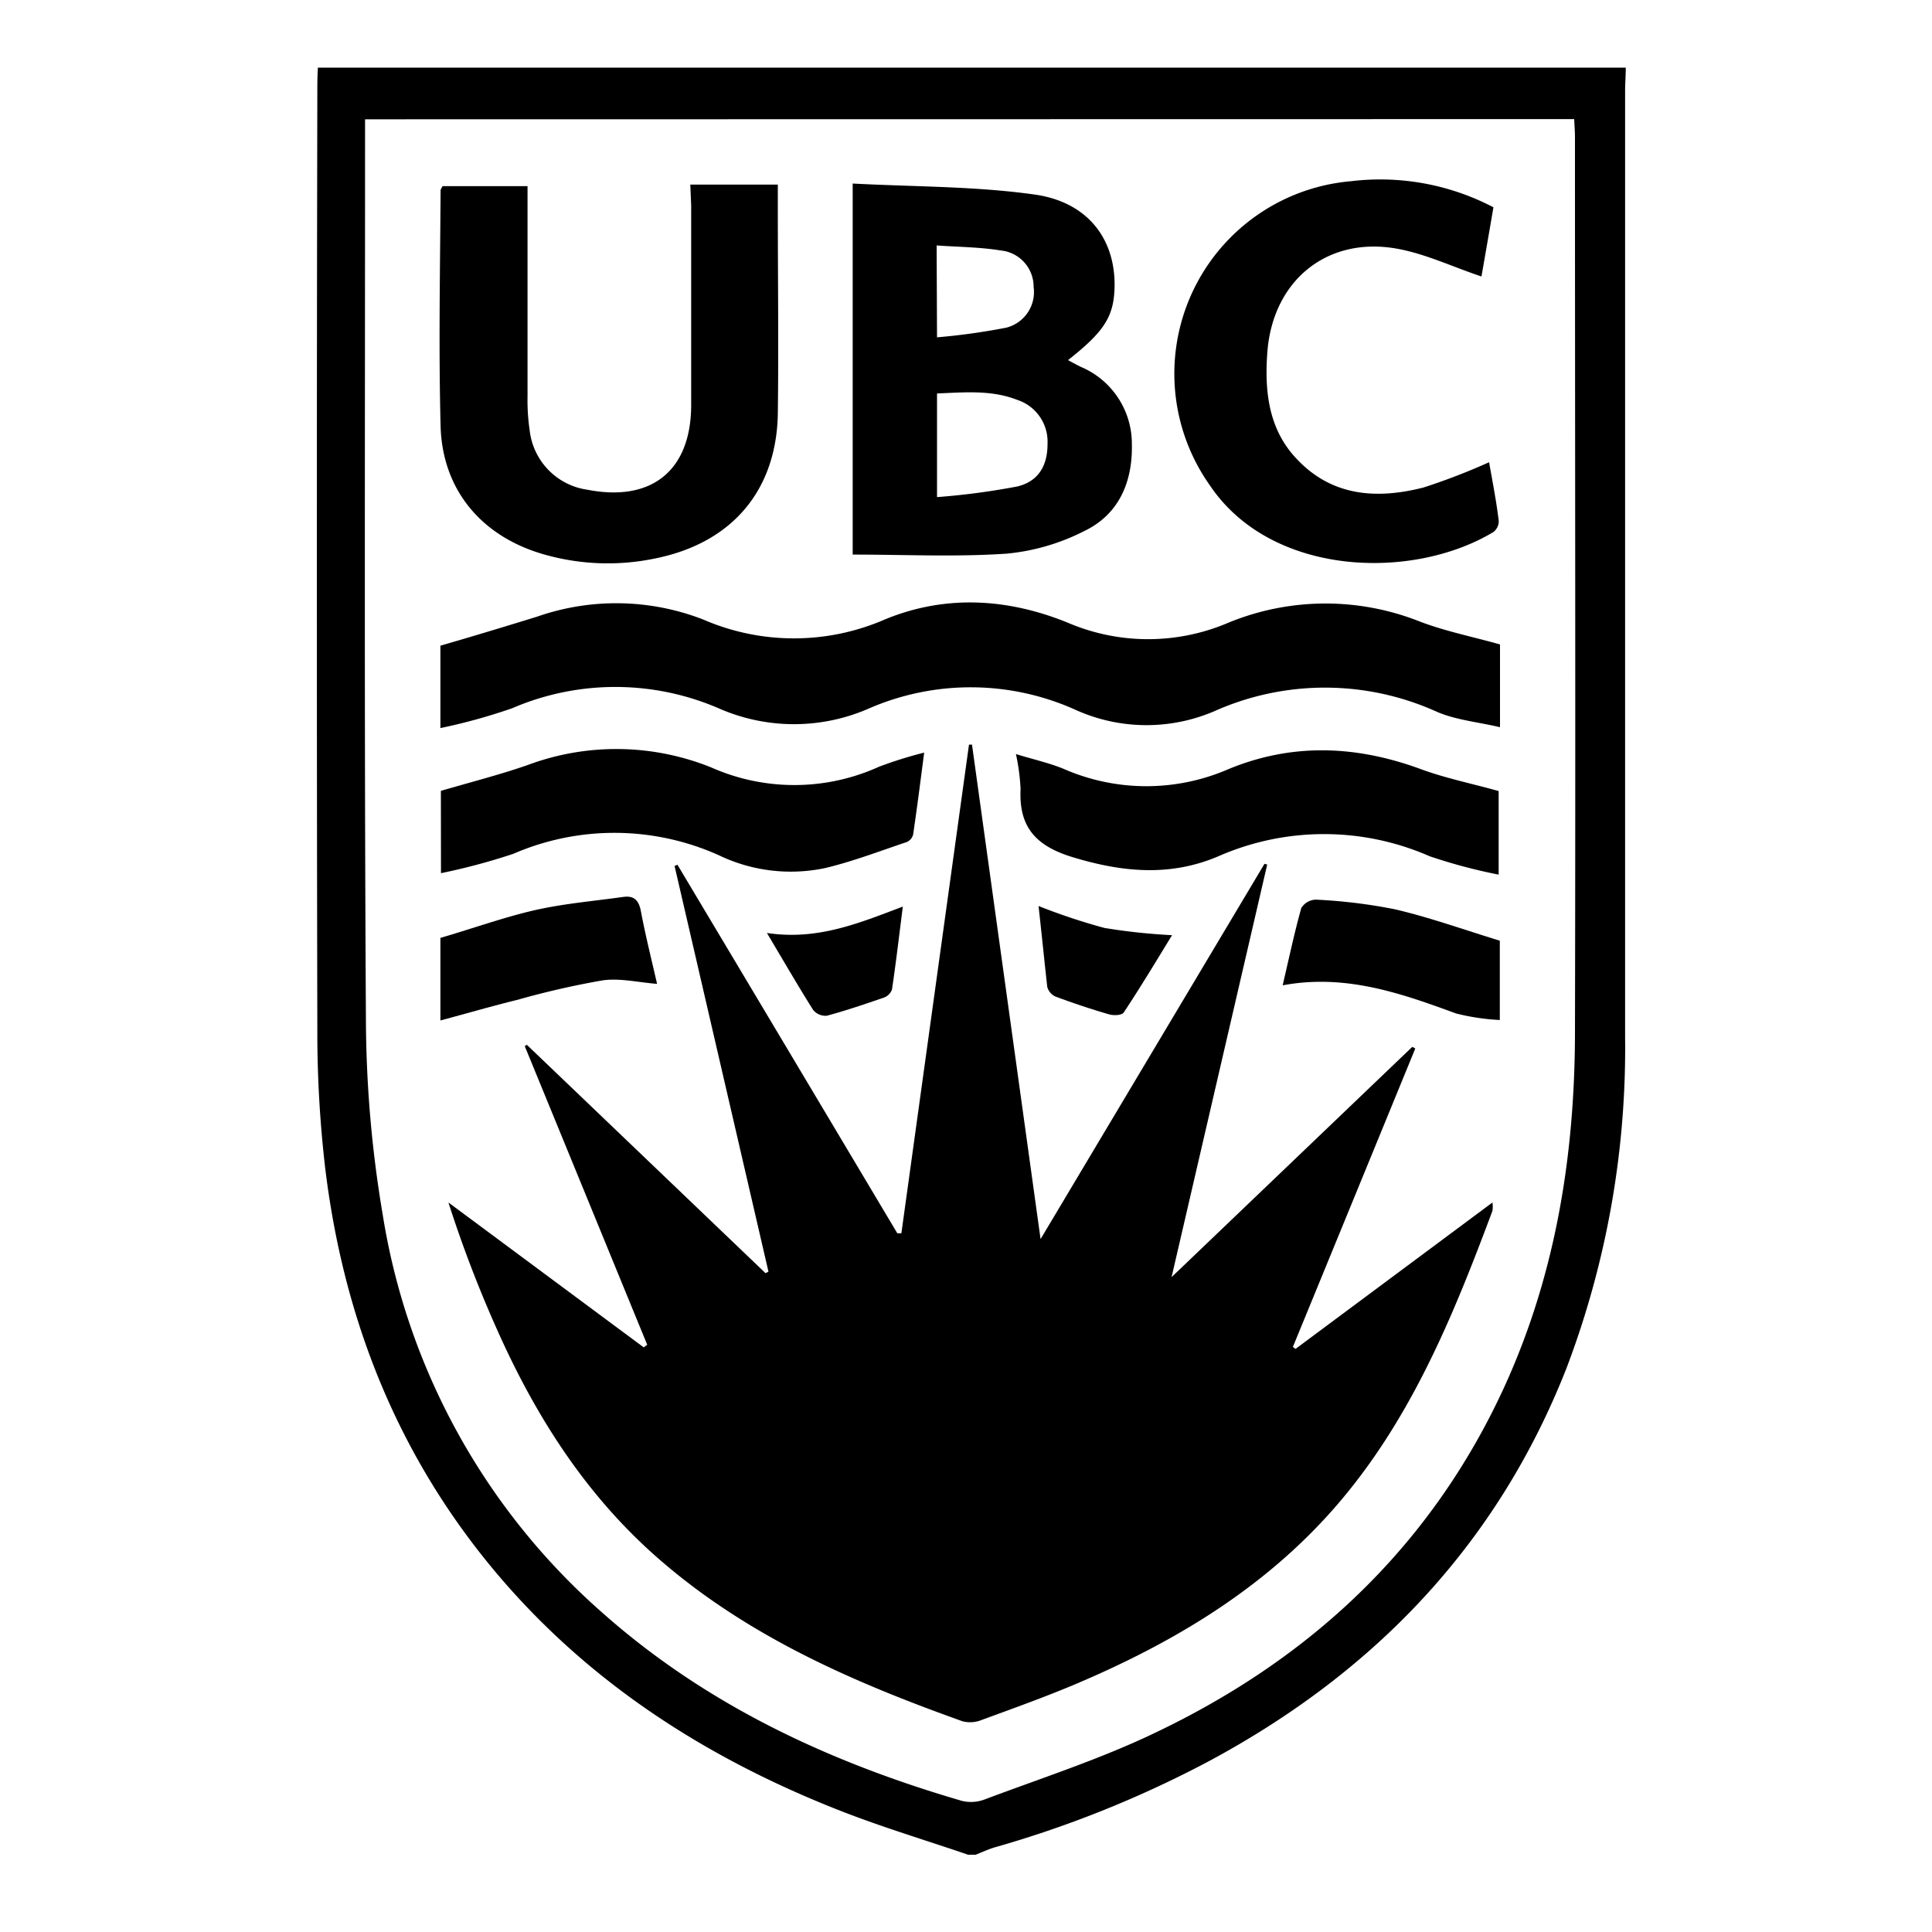 <svg id="Layer_1" data-name="Layer 1" xmlns="http://www.w3.org/2000/svg" xmlns:xlink="http://www.w3.org/1999/xlink" viewBox="0 0 200 200"><defs><style>.cls-1{fill:none;}.cls-2{clip-path:url(#clip-path);}</style><clipPath id="clip-path"><rect class="cls-1" x="11" y="-434" width="178" height="178"/></clipPath></defs><g id="_4TkjLH" data-name="4TkjLH"><path d="M100.22,192c-4.42-1.51-8.89-2.85-13.23-4.55-13.74-5.39-25.9-13.14-35.52-24.51-10.24-12.12-15.87-26.25-17.79-41.89a121,121,0,0,1-.83-14.37q-.1-48.56,0-97.09c0-.87,0-1.73.06-2.59H168.3c0,.8-.07,1.6-.07,2.4q0,49,0,98a93.3,93.3,0,0,1-6.05,34.19c-7.16,18.25-19.85,31.49-37,40.71A113.44,113.44,0,0,1,103,191.23c-.68.2-1.34.51-2,.77ZM37.79,12.35v2.18c0,30.34-.09,60.67.09,91a123.4,123.4,0,0,0,1.74,20.22,69.3,69.3,0,0,0,22.51,41c10.84,9.69,23.64,15.65,37.46,19.68a4,4,0,0,0,2.31-.14c6-2.26,12.11-4.22,17.86-7,14.61-7,26.29-17.28,34-31.74,6.74-12.65,9.24-26.31,9.28-40.47.07-31,0-61.91,0-92.87,0-.59-.05-1.19-.08-1.88Z"/><path d="M131.18,89.5l-9.9,42.71,24.92-23.84.31.17q-6.33,15.45-12.67,30.89l.27.21,20.39-15.16a3.24,3.24,0,0,1,0,.86c-3.78,10.11-7.81,20.1-14.62,28.67-7.49,9.45-17.36,15.56-28.26,20.21-3.28,1.4-6.65,2.6-10,3.83a3.13,3.13,0,0,1-2,.13c-11.19-4-22-8.69-31.13-16.55-7.7-6.61-13-14.91-17.07-24.07a127.41,127.41,0,0,1-5-13.08l20.22,15,.36-.27q-6.34-15.47-12.68-30.92l.22-.13L79.25,131.8l.3-.16-9.72-42,.3-.12q11.39,19.07,22.76,38.15h.42l7-50.59.31,0,7.1,51.19,23.18-38.85Z"/><path d="M45.59,75.37V66.84c3.47-1,6.75-2,10-3a24.87,24.87,0,0,1,17.2.29,23.59,23.59,0,0,0,18.8,0c6.24-2.58,12.68-2.21,18.92.32a21.11,21.11,0,0,0,16.68,0A26.46,26.46,0,0,1,147,64.35c2.63,1,5.39,1.55,8.28,2.36v8.57c-2.29-.54-4.53-.74-6.5-1.58a28.09,28.09,0,0,0-23.11-.06,17.82,17.82,0,0,1-14.38-.18A26.41,26.41,0,0,0,90,73.32a19.33,19.33,0,0,1-15.61,0,27,27,0,0,0-21.38,0A59.22,59.22,0,0,1,45.59,75.37Z"/><path d="M88.27,57.41V19c6.38.34,12.68.27,18.84,1.14,5.62.79,8.48,4.78,8.26,9.86-.13,2.85-1.14,4.39-4.81,7.28.45.24.88.48,1.31.69a8.64,8.64,0,0,1,5.3,8c.09,3.92-1.34,7.28-4.92,9a22.27,22.27,0,0,1-8,2.34C99,57.67,93.67,57.41,88.27,57.41ZM97,51.46a74.23,74.23,0,0,0,8.31-1.1c2.24-.54,3.14-2.22,3.13-4.43a4.55,4.55,0,0,0-3.12-4.53c-2.7-1.06-5.49-.78-8.32-.67Zm0-16.54a67,67,0,0,0,7.17-1A3.8,3.8,0,0,0,107,29.71a3.77,3.77,0,0,0-3.39-3.78c-2.15-.35-4.35-.36-6.65-.52Z"/><path d="M71.46,19.11h9.06v2.5c0,7.09.09,14.18,0,21.26-.16,7.94-4.76,13.29-12.55,14.91a24,24,0,0,1-11.7-.4c-6.4-1.84-10.48-6.65-10.66-13.27-.21-8.13-.05-16.27,0-24.41,0-.11.1-.21.2-.43h8.8v3.09q0,9.34,0,18.68a21.51,21.51,0,0,0,.22,3.5,7,7,0,0,0,6,6.16c6.64,1.29,10.7-2,10.72-8.74q0-10.35,0-20.71Z"/><path d="M154.15,47.85c.35,2,.75,4,1,6.08a1.42,1.42,0,0,1-.56,1.15c-8.42,5.06-23,4.6-29.34-4.83a20,20,0,0,1,14.59-31.49,25.27,25.27,0,0,1,14.76,2.7c-.43,2.51-.86,5-1.24,7.16-3-1-5.75-2.33-8.71-2.87-7.26-1.32-12.87,3.28-13.45,10.65-.31,4.05.1,8,3,11.07,3.66,3.93,8.31,4.23,13.15,3A65.21,65.21,0,0,0,154.15,47.85Z"/><path d="M45.64,81.87c3.17-.93,6.14-1.68,9-2.68a26.27,26.27,0,0,1,19,.26A21.21,21.21,0,0,0,91,79.37a42.66,42.66,0,0,1,4.67-1.46c-.39,3-.74,5.75-1.14,8.46a1.16,1.16,0,0,1-.64.79c-2.8.94-5.56,2-8.42,2.69a17.17,17.17,0,0,1-11-1.29,26.34,26.34,0,0,0-21.34-.17,65,65,0,0,1-7.48,2Z"/><path d="M105.17,78.06c1.92.59,3.53.94,5,1.56a21.33,21.33,0,0,0,17,0c6.49-2.68,13-2.48,19.64-.1,2.63,1,5.4,1.55,8.33,2.37v8.65A55.56,55.56,0,0,1,148,88.64a27.2,27.2,0,0,0-21.87,0c-4.95,2.11-9.83,1.67-14.94.14-3.89-1.15-5.74-3.09-5.54-7.1A22.22,22.22,0,0,0,105.17,78.06Z"/><path d="M132.78,102c.68-2.9,1.22-5.48,1.93-8a1.83,1.83,0,0,1,1.49-.87,54.8,54.8,0,0,1,8.2,1c3.61.84,7.13,2.11,10.86,3.25v8.21a22.85,22.85,0,0,1-4.54-.68C145,102.81,139.26,100.79,132.78,102Z"/><path d="M45.59,105.64V97.09c3.43-1,6.6-2.15,9.86-2.89,3-.67,6-.92,9.07-1.35,1.14-.16,1.62.37,1.83,1.5.46,2.45,1.07,4.88,1.67,7.5-2-.16-3.88-.62-5.65-.36a86.51,86.51,0,0,0-8.76,2C51,104.13,48.45,104.87,45.59,105.64Z"/><path d="M107.51,93.79a63.19,63.19,0,0,0,6.82,2.27,62.91,62.91,0,0,0,7,.75c-1.63,2.66-3.24,5.35-5,8-.19.29-1,.34-1.5.2-1.88-.54-3.74-1.17-5.58-1.85a1.56,1.56,0,0,1-.84-1C108.11,99.43,107.84,96.76,107.51,93.79Z"/><path d="M79.39,96.58c5.22.79,9.49-1,14.07-2.73-.38,3-.71,5.81-1.12,8.57a1.37,1.37,0,0,1-.81.84c-2,.69-3.94,1.35-5.94,1.89a1.66,1.66,0,0,1-1.42-.61C82.61,102.06,81.14,99.52,79.39,96.58Z"/></g><g class="cls-2"><g id="vurX8n"><path d="M206.21-233.94h9c2.43-2.93,5.35-7.05,8.88-10.55,5.1-5.07,10.54-9.83,16-14.47,3-2.51,3.81-7.4,1.07-10.31a29.58,29.58,0,0,1-8.12-22.49c.08-1.91-.09-4,2.54-4.29s4.82.44,5.69,3.18c1.06,3.39,1.9,6.85,2.95,10.24a16.19,16.19,0,0,0,1.57,2.92l.84-.31c-.38-1.44-.68-2.91-1.15-4.31-2.24-6.56-1.82-12.83,1.82-18.83,1.89-3.11,4-4.21,6.52-3.27s3.89,3.84,3.47,7.14c-.58,4.48-1,9-1.23,13.5-.16,3.44,1.58,5.07,5.57,5.58-.28-1.91-.44-3.75-.84-5.52-1.38-6.07,1.16-10.84,5-15.11,2.13-2.35,5-2.72,8-2.12,3.7.76,4.94,6,2.36,9.55-1.52,2.06-2.92,4.2-4.48,6.23a3.24,3.24,0,0,0,0,4.54c2.94,3.63,3.37,7.92,3,12.37a4.51,4.51,0,0,1-.77,2.2c-1.7,2.22-.4,3,1.57,3.41,4.75.91,8-1.76,8-6.58,0-1,0-2,0-3-.22-5.08,1.65-5,5.33-6,2.61-.71,5.07,1,5.89,4.23,1.22,4.75,3.13,9.75-.55,14.21-3.3,4-7.21,7.32-12.83,7.45a68,68,0,0,1-7.14,0c-3.92-.32-6.19,1.78-7.52,5-3.63,8.92-7.64,17.75-13.73,25.16-5,6.07-8.89,13.13-15.38,17.95-7,5.19-14,9.72-22.92,11.8a109.38,109.38,0,0,1-20.76,2.6c-6.88.28-12.76-2.46-18.65-5.19A48.22,48.22,0,0,1,154.61-215a10.32,10.32,0,0,0-3.16-3.15c.23,1.13.49,2.25.69,3.39,1.79,10,3.82,20,5.25,30.05,1.07,7.52,1.3,15.16,2,22.74.65,7,1.4,14,2.16,20.93a49.18,49.18,0,0,0,1.18,7.27,4.2,4.2,0,0,0,2.3,2.23c7.64,3.24,15.29,6.5,21.31,12.46,1.86,1.84,3.2,4.21,4.91,6.22,2.41,2.84,4.54,6.12,7.5,8.23,6.3,4.47,11.31,10.16,15.94,16.13,4.4,5.67,8,11.93,12,17.94.21.33.39.82.69.94,4.32,1.61,5.89,5.94,8.64,9,5.1,5.72,5.6,13.39,3.86,20-1.8,6.87-2.16,13.89-3.93,20.67-2,7.73-4.18,15.46-9.1,22-4,5.29-7.88,10.65-12,15.8-.79,1-2.6,1.47-4,1.59-4.89.42-7.85,3.57-10.34,7.21-1.56,2.29-.93,3.16,1.85,3.73,7.6,1.56,14.89.34,22.21-1.92a13.16,13.16,0,0,1,7.75.33c4.37,1.55,6.69,4.93,5.53,9.8-1,4.17-3.41,7.55-7.67,8.64-6.87,1.77-13.84,3.22-20.83,4.46-3.57.64-7.29.4-10.92.8-4.33.47-7.57-1.47-10.69-4.1-2.18-1.83-4.64-3.31-6.82-5.13a41.48,41.48,0,0,1-4.34-4.45c-1.23-1.39-2.33-2.89-3.49-4.34-3.67,3-4.57,3-8.34.05-.86-.66-2.13-1-2.68-1.8-.67-1-1.39-2.62-1-3.55A38.29,38.29,0,0,1,177.79,9.82c2.79-1.62,3.34-4.24,4.65-6.59.43-.77.43-1.9,1-2.45,4.34-4.06,3.44-9.87,5.2-14.77a92.34,92.34,0,0,1,6-13.2,53.14,53.14,0,0,1,6.9-9.85c1.75-1.94,1.12-3.52.23-5a4.77,4.77,0,0,0-3.23-2.26c-9-.12-17.33-3.08-25.2-7-9.42-4.65-18.24-10.31-24-19.61A4.89,4.89,0,0,0,141.87-72c-6.26,5.68-13.77,7.45-21.86,7.78a2.81,2.81,0,0,0-.63.22c0,.25-.2.59-.09.78,2.78,5,2.66,10.69,3.62,16.1.64,3.59.87,7.25,1.23,10.88a3.49,3.49,0,0,1-.15,2.05c-1.88,2.85-.13,4.95,1.56,6.78a42.74,42.74,0,0,1,8.64,14.69A17,17,0,0,1,135-9c.28,2.47.18,4.87,3.85,5.16,1.07.09,2.5,2.41,2.82,3.91A65.94,65.94,0,0,1,142.88,11c.14,4,2.18,6.88,4.77,9.57,1.57,1.63,3.16,3.24,4.69,4.9s1.7,3.21.17,4.76c-2.71,2.75-5.39,5.55-8.33,8.05-2.73,2.32-4.82,2.18-7.34-.3-1.79-1.77-2.79-1.6-4,.57A33.9,33.9,0,0,1,111,55.1c-5,1.22-10.62.17-15.9-.36a17.39,17.39,0,0,1-9.77-3.83c-3.08-2.61-3.57-6.4-1-9.55,3.34-4,8-6,12.63-8a12.76,12.76,0,0,0,2.23-.79c2.74-2,7.45-2.23,6.94-7.32-.35-3.53.71-7-1.89-10.49C99,7.65,95.2-.19,96.28-9.47c.3-2.62-.44-4.31-3.21-5.08-3-.86-4.68-3-4.23-6.27.6-4.26-1.11-7.21-4.21-10.06a107.55,107.55,0,0,1-12.19-13c-5.67-7.3-8.52-15.92-10.34-25a52.24,52.24,0,0,1,2.45-30c4.3-10.85,9.83-21.27,21-27a22,22,0,0,1,12.38-2.35c2.26.23,3.1-.7,2.85-2.88-.77-6.77-1.5-13.54-2.31-20.31-.39-3.23-.83-6.46-1.47-9.64a5.73,5.73,0,0,0-1.79-2.73c-4.17-3.91-8.74-7.44-12.56-11.65a153.22,153.22,0,0,1-11.56-14.9c-6.32-9-12.45-18.16-14.86-29.14a39.27,39.27,0,0,1-.52-8.27c0-1.88-.35-2.88-2.48-3.54-7.06-2.2-13.46-5.61-18.27-11.49A3.62,3.62,0,0,0,33-243.85C22.14-246,13.66-252.6,5.4-259.35c-2.66-2.17-4.33-5.6-6.33-8.54a6,6,0,0,0-3.9-2.58c-9.08-2.52-18.25-.53-27.35-.89-4.27-.17-7.94-1-11.36-3.48-2.57-1.87-3.64-1.3-5.19,1.53a81.45,81.45,0,0,1-6.43,10.2c-4,5.17-9.45,6.08-15.47,4.61A4.12,4.12,0,0,1-74.15-263c.08-5,2.62-8.56,6.56-11.34,2.58-1.82,5.15-3.66,7.61-5.63.66-.53,1.43-1.92,1.18-2.36a4.12,4.12,0,0,0-2.6-2,9.6,9.6,0,0,0-8,2.59c-3.62,3.34-8.06,5.88-13.23,6a32.09,32.09,0,0,1-9.59-1.09c-3.15-1-3.66-3-1.93-5.84,1.43-2.34,3.27-4.44,4.93-6.64.47-.62,1-1.23,1.52-2A15.5,15.5,0,0,1-90.94-293c-1.4-1.23-3.4-2.6-3.64-4.15-.37-2.39,1.21-4.59,3.69-5.52,2.77-1,5.62-1.81,9.18-2.94l-4.33-.29c-2-.14-4.1-.36-4.64-2.83s1.16-6.5,3.46-6.71a64.87,64.87,0,0,1,14.4-.18c4.52.62,8.81,2.73,13.29,3.84a25.58,25.58,0,0,0,6.79.38,28.54,28.54,0,0,1,18.44,6.12,4.39,4.39,0,0,0,3.5.29A58.38,58.38,0,0,1-5.7-308.5c6,.56,12,.75,16.81,5.44,1.23,1.19,3.93.94,6,1.24,6.26.93,12.45,1.88,18.35,4.56s10.1,7.45,14.32,12.12c1.45,1.6,2.57,3.51,4,5.15a2.41,2.41,0,0,0,1.95.62,10.42,10.42,0,0,0,3.61-1.31c5.85-3.86,12.53-4.21,19.13-4.29,5.58-.07,11.17.68,17,1.08-1.78-3.69-3.71-7.72-5.82-12.09a21.78,21.78,0,0,0-11.31,5.44,10.8,10.8,0,0,1-8.09,3A31.18,31.18,0,0,1,53.59-292c-2.85-1.74-3.51-4.31-2.18-7.41,1.57-3.63,4.57-5.64,7.82-7.38,2.06-1.1,2.26-2.29.67-3.92a15.84,15.84,0,0,1-4.33-9.68c-.27-2.45.82-4.29,3.16-5.53a35.16,35.16,0,0,0,4.74-3.59l-.41-.6c-3.18,0-6.36.06-9.54,0-5.26-.12-7.59-4.1-4.76-8.39,3.52-5.34,7.32-10.49,11-15.76,3-4.36,6.64-8.47,6.5-14.27-.09-4-1.48-5.38-5.4-5.21-2.37.1-3.38-.86-4.23-3.12-3.85-10.25-8-20.39-12-30.61-1.81-4.71-3.4-9.5-4.92-14.3-.68-2.17.73-3.33,3-2.71A249.34,249.34,0,0,1,92.2-404.94c10,5.27,19.76,10.92,29.42,16.76,11.31,6.84,16.85,17.14,17,30.37a64,64,0,0,1-2,18.49c-1,3.37.32,7.39.63,11.11.09,1.08.45,2.14.51,3.22.6,10.66,1.14,21.33,1.76,32a22.68,22.68,0,0,0,.84,5.83,3.94,3.94,0,0,0,2.66,2c6.47,1.28,13.06,2,19.43,3.67,2.7.7,5,3,7.4,4.81,3.63,2.72,7,5.82,10.73,8.36A43.17,43.17,0,0,1,193.38-255c2.48,4,5.41,7.78,7.9,11.81C203.19-240.12,204.72-236.79,206.21-233.94Zm-95.21-22c2.87,3.7,5.51,6.42,7.32,9.61,2.48,4.39,6.86,6.34,10.7,8.64s8.35,3,12.67,4c1.46.34,3.29-.25,4.78-.84,1.91-.75,3.27-.35,3.71,1.52,1,4.56,2.24,9,5.39,12.64,3.51,4.11,6.69,8.5,10.28,12.53,2.6,2.91,5.91,4.87,9.44,6.76,5.68,3,11.28,5.26,17.79,5.88,10,1,19-2.71,28.33-4.92a6.7,6.7,0,0,0,1.65-.66c9.61-5.4,18-12.06,23.5-21.91a23.28,23.28,0,0,1,1.57-2.16c3-4.08,6.09-8,8.77-12.29,1.75-2.79,2.8-6,4.21-9,.88-1.88,1.78-3.76,2.81-5.56,1.82-3.18,4-5.95,8.23-5.69,1.48.09,3-.18,4.45,0,6.78,1,10.71-3.62,15-7.44a3,3,0,0,0,.83-2.15,51.38,51.38,0,0,0-.89-7.64c-.15-.72-1.7-1.79-2.28-1.62a3.67,3.67,0,0,0-2,2.34c-.33,1.31.21,2.84-.15,4.13a14.65,14.65,0,0,1-2.39,5.5c-2.6,3.09-8.86,3.94-12.54,2.13-2.25-1.11-3-3.94-2.65-6.47.57-4.34,1.41-8.81-1.36-12.9-2.12-3.13-1.79-6.13.61-8.89a62.62,62.62,0,0,0,4.45-5.56,2.87,2.87,0,0,0,.08-2.6,2.84,2.84,0,0,0-2.4-1.1,5.39,5.39,0,0,0-3.09,2c-2,3.4-3.79,6.9-3.33,11.16a88.63,88.63,0,0,1,.17,9.51c0,2.45-1.3,3-3.28,1.92-1.45-.8-2.66-2-4.11-2.82-2.95-1.58-4.77-3.77-4.74-7.25,0-4.57.09-9.13,0-13.69a8.64,8.64,0,0,0-1.07-2.69c-.9.68-2.47,1.27-2.57,2.05a52.35,52.35,0,0,0-.68,11.43c.34,3.57,1.93,7,2.61,10.55a4.4,4.4,0,0,1-1.28,3.57c-.5.42-2.4-.29-3.33-1a15,15,0,0,1-6.45-10.23,65.2,65.2,0,0,0-2-7.3l-.85.2a14.6,14.6,0,0,0-.34,1.94,24.25,24.25,0,0,0,6.87,18.06c3,3.14,4.37,6.62,3.69,10.75a6.93,6.93,0,0,1-2.54,3.87c-2.4,1.89-5.49,3-7.61,5.13-5.49,5.48-10.69,11.28-15.85,17.09a61.1,61.1,0,0,0-4.71,6.71c-.6.88-1.09,1.83-1.63,2.74a15.67,15.67,0,0,1-2.18-2.44c-.75-1.28-1.08-2.81-3.21-2.11-4.13,1.35-6.2.83-7.69-3.23-3.12-8.45-8.91-15.17-13.67-22.56-3.13-4.87-7.76-7.8-12.47-10.71a19.12,19.12,0,0,1-2.74-1.56c-3-2.71-5.94-5.47-8.81-8.31s-7.71-.54-10.38-3.92c-8.47-.91-17-2.79-25.07,1.89-1.38.8-2.79,1.55-4.26,2.35a24.12,24.12,0,0,0,1.71,2.39c.6.65,1.54,1.06,1.94,1.79a20.1,20.1,0,0,1,1.19,3.48,32.45,32.45,0,0,1-3.47.73,10.6,10.6,0,0,1-2-.34c-3.41-.35-3.71.22-2.68,3.48a25.11,25.11,0,0,1,.55,5.31c-1.59,0-3.18-.08-4.78-.1-.17,0-.34.16-.7.33C116.05-256.94,114.78-255.5,111-255.93Zm21.14-72.89a8.25,8.25,0,0,1-1.82.89,23,23,0,0,1-2.89.29,9.66,9.66,0,0,1,.32-3.13c1.46-3.22,3-6.4,4.75-9.5,3.69-6.73,2.78-14,2.68-21.21a9.54,9.54,0,0,0-.77-2.84c-.42-1.22-1-2.39-1.36-3.63-1.49-4.84-2.9-9.73-8.34-11.74-2.88-1.07-5.86-1.89-8.66-3.12-6-2.64-12.1-1.86-18.09-.78-7.57,1.36-15,3.28-22.5,5.18a67.74,67.74,0,0,0-7.75,3c.62,2.63,1.62,3.26,3.61,2.45a26.44,26.44,0,0,1,5.41-1.6c5.06-.85,10.18-2,15.2.08.87.36,1.4,1.58,2.08,2.4-.89.45-1.76,1.23-2.67,1.27-3.12.17-6.24.07-9.39.07.21,3,.24,2.93,2.29,3.48A72.28,72.28,0,0,1,91.3-365c3,1.15,3.52,3.73,1.07,5.71s-4.79,4.33-8.58,3.45a13.31,13.31,0,0,0-5.62,0c-3,.63-5-.89-6.88-2.58A14.27,14.27,0,0,1,69-361.88c-1.68,2.86-3.24,5.85-5.12,8.64-1.24,1.85-3.07,3.29-4.38,5.11-1.43,2-2.54,4.22-3.82,6.33-1.44,2.38-2.91,4.75-4.57,7.45,5.37,2.1,9.84.17,14.4-.86-.74-.39-1.58-.34-2.2-.68A36.21,36.21,0,0,1,60-338.17c1-1.13,1.79-2.85,3-3.27,2.32-.78,4.74-.49,6.13,2.16a23.07,23.07,0,0,0,1.79,2.71c1.28,1.8.79,2.93-1.42,3.13-.66.06-1.33,0-2,0-.23,2.06-1.3,4.57-.47,5.72,1.6,2.25,1.9,4,.61,6.47a6.63,6.63,0,0,0,1.88-2.08c1.32-2.15,3-2,4.26-.24a11.06,11.06,0,0,1,1.93,5.07c.22,2.5-.89,2.85-3.31,2.22a16.21,16.21,0,0,0-10.26.72c1.56.77,3.21.81,4.77,1.21a15.8,15.8,0,0,1,3.17,1.56l-2.78,2.54c-.9.83-1.87,1.59-2.7,2.49a41.39,41.39,0,0,1-3.13,3.67c-1.42,1.21-3.21,2-4.66,3.13-3,2.39-3,5.4.08,6.59a109.58,109.58,0,0,0,11.27,3.48,5.19,5.19,0,0,0,3.46-.26c2.68-1.41,5.13-3.25,7.8-4.69a48.13,48.13,0,0,1,7-3.09c9.13-3.19,18.36-6.12,27.42-9.52a7.3,7.3,0,0,0,3.65-4.51,29.06,29.06,0,0,0,.52-8.55c-.08-1.52-1-3-1.54-4.51l-1-.44c1.12-.73,2.28-2.07,3.33-2a3.75,3.75,0,0,1,2.47,2.71,95.9,95.9,0,0,1-.07,15,7.15,7.15,0,0,1-6.52,6.63A16.24,16.24,0,0,0,111.4-303c-4.62,1.71-9.19,3.56-13.86,5.07-3.18,1-4,1.93-2.73,5a15,15,0,0,0,2.63,4.2c2.2,2.54,2.21,7.87.44,10.16-3.6,4.66-6.85,9.59-10.21,14.44-.16.23,0,.71.09,1.76,3.78-2.48,7.17-4.68,10.54-6.92,3-2,5.7-4.4,8.88-5.87,5.64-2.6,11.53-4.66,17.34-6.89,3.52-1.35,7.14-2.48,10.6-4,.69-.3,1.23-1.87,1.19-2.83-.24-6.12-.84-12.23-1-18.36C135.15-314.42,135.26-321.64,132.14-328.82ZM-14-275.14a27.19,27.19,0,0,1,.37-5.6c.25-.93,1.63-1.57,2.5-2.34.58,1,1.64,2,1.66,3,.08,3.36,1.66,5.76,5,6.07A6.58,6.58,0,0,1,.8-271.18c1.08,1.52,2.12,3.08,3.17,4.62,2,3,4.21,5.83,7.71,7.49,2.41,1.14,4.44,3,6.7,4.52,4.39,2.88,8.5,6.17,14,7a12.76,12.76,0,0,1,6,3.31c4.37,3.89,9,7.28,14.58,9.17a47.63,47.63,0,0,1,5.89,1.9c1.73.86,2.76.41,3.27-1.11a43.4,43.4,0,0,0,1.74-6.84c1.19-7.23,1.17-14.71,5.69-21.13,3.95-5.62,7.62-11.29,14.47-13.94,2.4-.93,4.48-2.69,7.08-4.31-1-.45-1.51-.88-2-.87-6.43.11-12.91-.2-19.26.59-4.79.6-8.75,4.13-13.54,5.41-3,.81-5.36.11-6.48-2.87a14.41,14.41,0,0,0-2.27-4c-1.49-1.83-3.34-3.38-4.82-5.22-4.42-5.48-10.21-8.1-17.13-8.49-.58,0-1.52,0-1.68-.29-1.26-2.36-3.62-1.59-5.48-1.95-3.86-.75-7.93-.21-11.17-3.47s-8.13-3-12.34-3.43a39.92,39.92,0,0,0-20.63,2.65c-3.88,1.66-7.91,2.69-12.11-1-2.56-2.26-6.81-2.68-10.35-3.76-5.11-1.56-11.15,1.5-15.69-3.08a1.05,1.05,0,0,0-.55-.22c-2.91-.6-5.79-1.4-8.73-1.74a100.17,100.17,0,0,0-11.22-.61c-.7,0-1.39,1.3-2.09,2,.64.58,1.22,1.54,1.94,1.67,4.08.7,8.18,1.23,12.29,1.74,1.76.22,3.64-.06,5.31.43a3.84,3.84,0,0,1,2.26,2.52,3.08,3.08,0,0,1-1.85,2.42c-3.12.47-6.3.48-9.46.72q-5.42.42-10.83,1c-1.7.17-3,1.12-2.4,2.87a4,4,0,0,0,2.93,2,65.76,65.76,0,0,0,8.87-.25c2.46-.18,4.91-.72,7.36-.75.82,0,1.65,1.08,2.48,1.67-.63.74-1.1,1.82-1.9,2.18-6.13,2.74-12.36,5.25-18.44,8.07a3.8,3.8,0,0,0-1.81,3.12c.12.84,1.76,1.86,2.87,2.06,5.38,1,9.78-1.27,13.93-4.45,6.48-5,11.81-5.29,16.88-1.25,2,1.56,2.38,4.29.54,5.95-2.75,2.49-5.77,4.7-8.66,7-1.54,1.24-3.48,2.25-4.44,3.84-.86,1.42-.88,3.53-.74,5.29,0,.43,2.18.94,3.36,1,5.45.1,12.05-5.19,12.85-10.83.47-3.28,3-4.44,4.81-6.34s3.4-1.51,5.39.22,4.29,3.48,6.57,3.62C-29-274.86-21.59-275.14-14-275.14ZM81.47-230.7c2.37,4,4.25,7.92,8.85,7.07,2.73-.51,3.64-3.39,3.81-6.1.15-2.36-.2-4.57-2.94-5.51a10.55,10.55,0,0,0,1.17,3.07c1,2,0,5.45-1.89,6.6-2.22,1.31-3.76-.22-4.71-1.76a42.65,42.65,0,0,1-2.64-6.37c-.15-.37-.34-.73-.8-1.69-.48,1.69-.78,2.76-1.1,3.9-3.1-2.8-6.62-4.06-8.46-3.1-2.08,1.08-3.05,5.27-2.22,9.28C71-223,73-223,74.65-222.6,80.91-221.21,80.48-226.35,81.47-230.7Zm19.83-3.67c-2.43.26-4.43,3.48-4.36,7.29a3.21,3.21,0,0,0,1.84,2.37c3.08.91,5.73.15,6.42-1.6a19.66,19.66,0,0,1-2.58.74c-3.51.52-4.85-1.14-3.53-4.44C99.66-231.44,100.48-232.78,101.3-234.37Zm14.81-2.18c-.22,2,.08,3.86-.7,5-.64.94-2.55,1-3.89,1.47,3.73-.56,4.51,1.86,5.14,4.71a55.67,55.67,0,0,0,2,5.84l.79-.25Zm-7.87,1.5c-1.68,4.73-.43,9,2.14,13,.27.42,1.25.39,1.9.56,0-.86.21-1.88-.16-2.56-.84-1.53-2.37-2.77-2.9-4.37C108.53-230.51,108.53-232.83,108.24-235Zm-44.8-89.79c-.86,1-1.66,1.54-1.9,2.29-.11.33,1.09,1.56,1.41,1.46a9.57,9.57,0,0,0,2.39-1.61Zm60.87,99.5.54,0v-7.91l-.54,0Zm.34,9.57c2.08-1.31,2-2.64,1.08-4l-1.08,0Z"/></g></g></svg>
